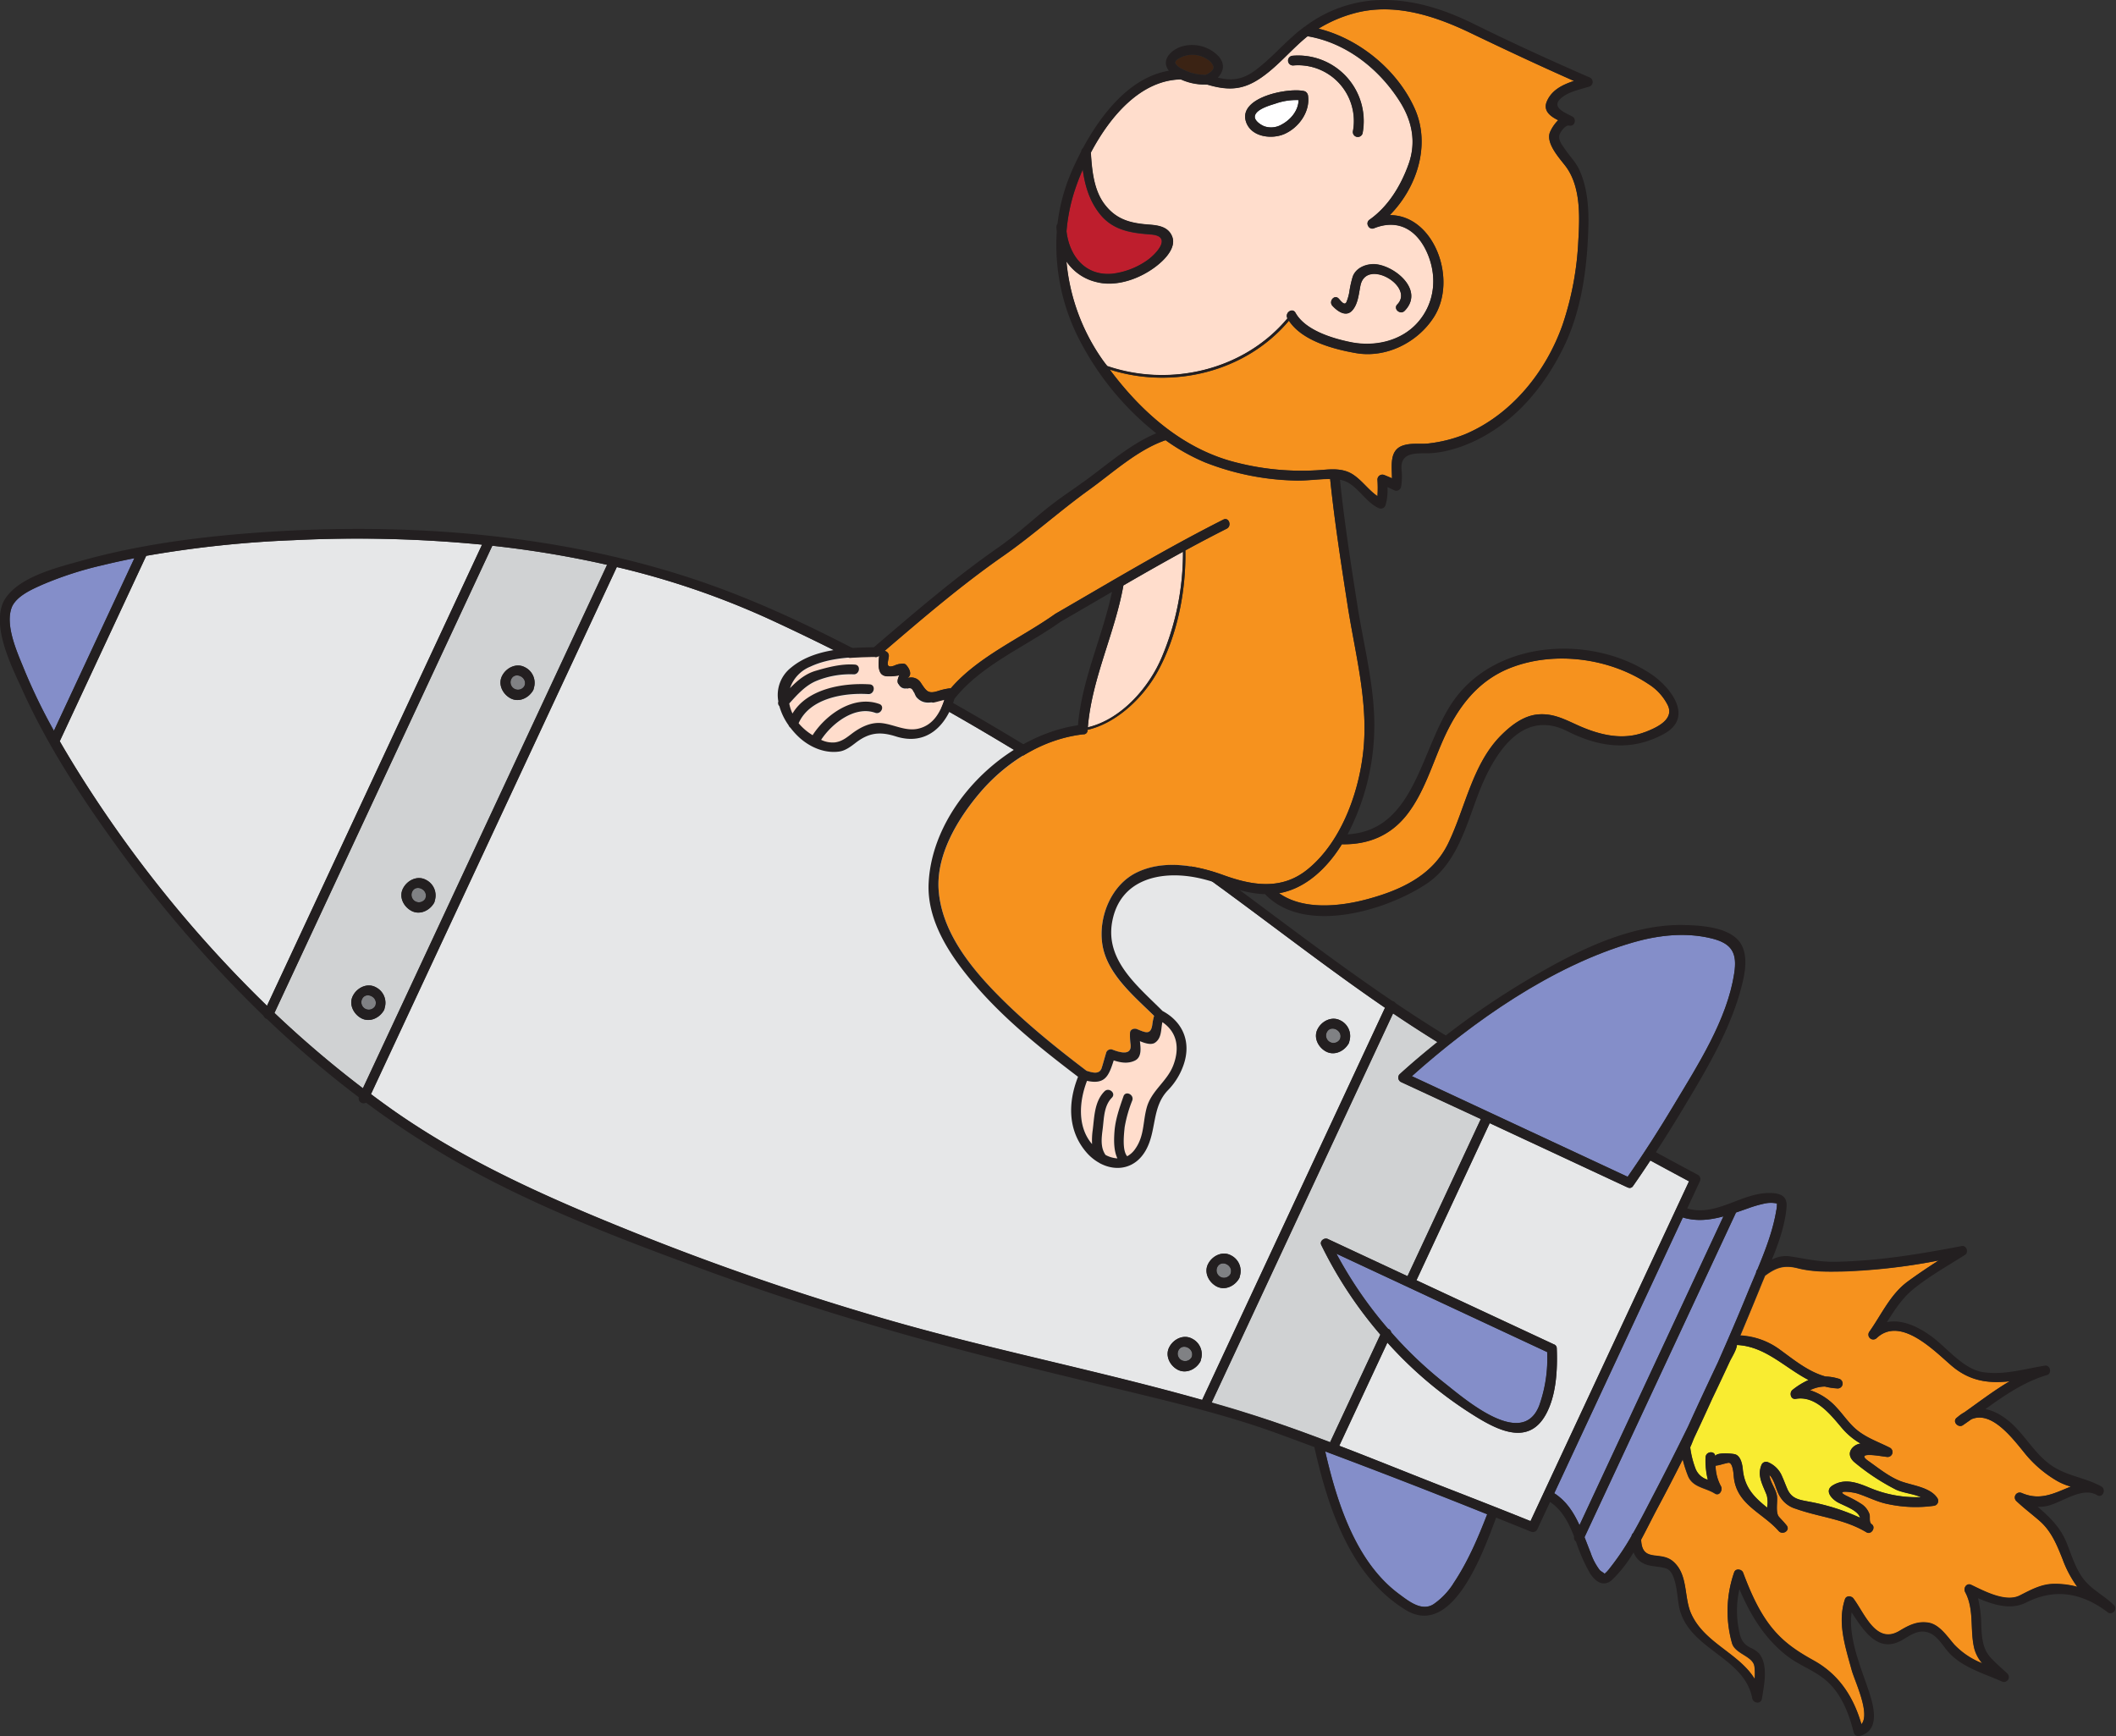<svg xmlns="http://www.w3.org/2000/svg" viewBox="0 0 653.03 535.84"><rect x="0" y="0" width="653.03" height="535.84" fill="#333333" stroke="none"/><defs><style>.cls-1{fill:#808184;}.cls-2{fill:#848ec9;}.cls-3{fill:#d0d2d3;}.cls-4{fill:#e6e7e8;}.cls-5{fill:#f9ec31;}.cls-6{fill:#ffebd4;}.cls-7{fill:#f6921e;}.cls-8{fill:#231f20;}.cls-9{fill:#be1e2d;}.cls-10{fill:#fff;}.cls-11{fill:#fdc;}.cls-12{fill:#3b2314;}</style></defs><title>monkey_rocket</title><g id="Layer_2" data-name="Layer 2"><g id="rocket"><path class="cls-1" d="M127.12,275.35a2.29,2.29,0,0,0,4.14,1.93C132.36,274.56,128.22,272.61,127.12,275.35Z"/><path class="cls-1" d="M157.71,209.75a2.29,2.29,0,0,0,4.14,1.93C162.95,209,158.81,207,157.71,209.75Z"/><path class="cls-2" d="M41.48,172.25c-3.24.65-6.48,1.34-9.69,2.13A109.2,109.2,0,0,0,13,180.46c-3.17,1.43-7.57,3.32-9.23,6.64-2.44,5.62,1.59,14.29,3.67,19.41a174.89,174.89,0,0,0,9.21,19Z"/><path class="cls-3" d="M151.93,168.42l-5.1,10.93L84.7,312.6A329.21,329.21,0,0,0,112,335.85l12.9-27.66,62.43-133.88A315.25,315.25,0,0,0,151.93,168.42ZM111.51,314.24c-2.43-1.29-4-4.39-2.56-7,1.29-2.43,4.39-4,7-2.56a5.37,5.37,0,0,1,2.73,6.46,1.49,1.49,0,0,1-.17.57,1.53,1.53,0,0,1-.23.39C116.9,314.27,114,315.57,111.51,314.24Zm22.25-35.31c-1.4,2.2-4.3,3.5-6.79,2.17s-4-4.39-2.56-7c1.29-2.43,4.39-4,7-2.56a5.37,5.37,0,0,1,2.73,6.46,1.49,1.49,0,0,1-.17.57A1.52,1.52,0,0,1,133.75,278.93Zm30.59-65.6c-1.4,2.2-4.3,3.5-6.79,2.17s-4-4.39-2.56-7c1.29-2.43,4.39-4,7-2.56a5.37,5.37,0,0,1,2.73,6.46,1.5,1.5,0,0,1-.17.57A1.55,1.55,0,0,1,164.34,213.34Z"/><path class="cls-1" d="M111.67,308.49a2.29,2.29,0,0,0,4.14,1.93C116.91,307.69,112.77,305.75,111.67,308.49Z"/><path class="cls-4" d="M502.39,366.48l-.2-.07-42.45-19.79L437.14,395.1l42.43,19.79a1.27,1.27,0,0,1,.87,1.23c.26,6.57-.13,14.47-3.34,20.34-5.84,10.7-16.62,4-24.35-1a124.16,124.16,0,0,1-24.58-21.12l-14.85,31.84c11,4.21,21.87,8.65,32.78,12.9,8.76,3.41,17.52,6.83,26.24,10.35L496.79,417l24.45-52.42q-6-3.19-11.93-6.43c-1.75,2.65-3.52,5.28-5.34,7.87A1.21,1.21,0,0,1,502.39,366.48Z"/><path class="cls-5" d="M536.08,415.08c-.2,1.72-1.61,3.76-2.31,5.28q-2.62,5.68-5.33,11.31c-1.8,4-3.62,7.93-5.48,11.87-.41.88-.8,2.06-1.31,3.11a28.06,28.06,0,0,0,1.7,6.75,5.77,5.77,0,0,0,3.75,3.27,24.11,24.11,0,0,1-.69-6.87c0-1.89,2.91-2.24,3-.28-.06-1.42,5.33-.94,6.12-.7,1.75.55,2.22,3.15,2.36,4.66.56,5.86,3.82,8.8,7.5,11.79a8.52,8.52,0,0,0-.12-3.85c-1.24-3.2-3.05-6-1.57-9.42a1.52,1.52,0,0,1,2-.73,7.93,7.93,0,0,1,4.28,4.29c.57,1.24,1,2.49,1.56,3.75,1.34,3.27,3.73,3.52,6.6,4.09a65.61,65.61,0,0,1,15.94,5c-.63-2.42-5.26-3.77-7.14-4.91-1.65-1-3.93-3.45-1.33-5.06,3.71-2.29,7.59-.89,11.35.69A37.12,37.12,0,0,0,592.87,462c-2.56-1.09-6-1.38-8.06-2.49a68.77,68.77,0,0,1-12.57-8.36c-1.76-1.56-1.82-3.44,0-4.86a4.23,4.23,0,0,1,2-.82,21.64,21.64,0,0,1-5.64-4.65c-3.54-4.16-8.13-10.22-14.36-9.15-1.59.27-2.08-1.87-1-2.73a22.57,22.57,0,0,1,5-3.09C550.82,422.12,544.85,415.48,536.08,415.08Z"/><path class="cls-2" d="M502.32,363.16c5-7.21,9.76-14.63,14.27-22.16,7.32-12.23,16.38-26.22,18.63-40.56,1-6.23-.62-9.25-6.91-10.81-8-2-16.41-1.06-24.27,1.21-25,7.2-49.57,24.52-68.31,41.28Z"/><path class="cls-6" d="M548.46,371.44c.26.26.53.15,0,0Z"/><path class="cls-2" d="M428.38,410.06a1.52,1.52,0,0,1,1,1.11,125.31,125.31,0,0,0,16.41,15.62c6.44,5.07,24,20.41,29.26,7a43.07,43.07,0,0,0,2.44-16.55l-65-30.31A127.42,127.42,0,0,0,428.38,410.06Z"/><path class="cls-4" d="M86.88,300.81l61.89-132.72a398.46,398.46,0,0,0-58.18-1.38,340.15,340.15,0,0,0-45.47,4.83L18.44,228.75q2.86,5,5.9,9.8a384.64,384.64,0,0,0,58.06,71.85Z"/><path class="cls-3" d="M426,411.88a129.6,129.6,0,0,1-18.25-27.65c-.59-1.22.95-2.38,2-1.87l24.62,11.48L457,345.35l-24.62-11.48a1.51,1.51,0,0,1-.51-2.33c3.78-3.43,7.71-6.74,11.74-10q-6.94-4.28-13.7-8.86l-56,120.12c3.48,1,7,2,10.41,3.1,8.81,2.74,17.52,5.87,26.17,9.15Z"/><path class="cls-2" d="M531.89,375.39c-4.14,1.12-8.34,1.63-12.53.33l-19.84,42.56-19.84,42.55c3.74,2.4,6,6,7.79,9.85Z"/><path class="cls-2" d="M431.75,491.89c2.9,2.15,7,5.57,10.74,3.11a22.29,22.29,0,0,0,6-6.25c4.46-6.63,7.62-14,10.5-21.48q-24.89-10-50-19.4C412.6,463.61,418.4,482,431.75,491.89Z"/><path class="cls-7" d="M636.56,481.18c-1.75-4.4-3.47-8.69-7.14-11.87-2.37-2.05-4.85-3.93-7.13-6.09a1.51,1.51,0,0,1,1.61-2.5c5.55,2.4,9.58.35,14.75-1.79l.44-.18a18.22,18.22,0,0,1-4.37-1.82,36.56,36.56,0,0,1-9.21-7.7c-3.75-4.47-10.52-14.14-17.13-11.24-.87.62-1.74,1.23-2.61,1.83-1.36.93-3.27-1-2-2.21.1-.09.2-.16.3-.25h0l.13-.09a11.57,11.57,0,0,1,2.09-1.46c4.57-3.24,9.09-6.7,13.92-9.55-6.29.68-12.19.1-17.94-4.83-5.41-4.65-15.73-15.39-23.08-8.52A1.5,1.5,0,0,1,576.9,411c3.74-5.28,6.48-11.55,11.83-15.49,3.11-2.29,6.32-4.42,9.55-6.51a184.91,184.91,0,0,1-29.87,3.44c-4.53.08-9.12.13-13.54-1-4.22-1.08-6.7-.23-10.1,2.29-.57,1.35-1.13,2.67-1.65,4-2,4.85-4,9.67-6,14.48A22.49,22.49,0,0,1,549,416.3c4.63,3.34,9,7,14.41,8.53a15,15,0,0,1,4,.66,1.5,1.5,0,0,1-.5,3,19,19,0,0,1-3.67-.57,10.24,10.24,0,0,0-4.62,1.14,18.64,18.64,0,0,1,8.15,5.29c2.1,2.21,3.85,4.92,6.2,6.87,3.07,2.55,6.78,3.79,10.29,5.58a1.51,1.51,0,0,1-.88,2.84c-1.71-.17-10.13-1.83-5.76,1.25,3.14,2.21,6.45,4.92,10.07,6.28,3.46,1.3,9.1,1.82,11.24,5.2a1.52,1.52,0,0,1-1.09,2.35,40.64,40.64,0,0,1-14.1-.51c-3.36-.63-6.24-2.21-9.46-3.26-1.41-.46-7.34-1.25-3.39.71a37.74,37.74,0,0,1,4.39,2.37,6.22,6.22,0,0,1,2.68,3.25c.31.91-.24,2.48.7,3.13,1.39,1-.16,3.37-1.61,2.5-6.92-4.17-14.46-4.63-21.83-7.27a8.36,8.36,0,0,1-4.91-3.84c-1.3-2.12-1.5-4.84-3.21-6.59.19,2.27,2.11,4.45,2.34,6.65.19,1.8-.53,5,.63,6.3.84.94,1.56,1.66,2.33,2.62,1.23,1.52-1.22,3.13-2.47,1.71-4.88-5.57-12.76-8-13.79-16.35-.11-.89-.24-5-1.79-4.68q-1.17.25-2.31.58a16.48,16.48,0,0,1-1.61.35,13.85,13.85,0,0,0,1.67,6.37c.63,1.13-.46,3.1-1.87,2.21-2.95-1.86-6.89-1.86-8.33-5.52a39.71,39.71,0,0,1-1.6-5q-3.86,7.68-7.9,15.25c-1.59,3-3.19,6.26-4.94,9.51.26,7.3,5.92,3.3,9.9,6.77,4.69,4.08,3.23,10.94,5.54,16.09,4.06,9.07,14.66,12.13,19.6,20.13a19.12,19.12,0,0,0-.07-3.86c-.44-3.26-6-3.84-6.93-7.23a36.3,36.3,0,0,1,.67-21.81c.44-1.3,2.35-1,2.77.12,2.18,5.82,4.7,11.71,8.58,16.63s8,7.57,13.22,10.48c7.85,4.36,12.28,11.28,14.7,19.65,2.87-3.26-2.07-13.36-3-16.74-1.92-7.06-4.5-14.63-2.07-21.86.38-1.15,2-1,2.59-.22,3.45,4.56,7,14.4,14.24,10,2.85-1.72,5.54-3.07,8.94-2.51s5.9,4.41,8,6.8a23.85,23.85,0,0,0,8.61,5.74,11.49,11.49,0,0,1-2.47-4.6c-1.4-5.76.07-12-2.81-17.4-.66-1.23.41-2.91,1.87-2.21,3.93,1.88,10.6,5.47,14.95,3.28,3.29-1.66,6.48-3.47,10.28-3.58a26,26,0,0,1,7.53.89A34.45,34.45,0,0,1,636.56,481.18Z"/><path class="cls-1" d="M413.53,320.69c1.1-2.73-3-4.67-4.14-1.93A2.29,2.29,0,0,0,413.53,320.69Z"/><path class="cls-4" d="M427.43,311c-21.11-14.45-41.19-30.53-62.08-45.22-40.43-28.44-83-54-127.89-74.69A251.08,251.08,0,0,0,190.36,175L176.7,204.3,114.49,337.7q3.4,2.53,6.86,5c23.09,16.19,48.81,27.46,74.9,37.92q37.85,15.18,77.08,26.53c32.26,9.34,65.37,15.8,97.68,24.92Zm-13.74,3.92a5.37,5.37,0,0,1,2.73,6.46,1.48,1.48,0,0,1-.17.57,1.54,1.54,0,0,1-.23.39c-1.4,2.2-4.3,3.5-6.79,2.17s-4-4.39-2.56-7C408,315.06,411.06,313.53,413.69,314.93ZM363.44,422.7c-2.43-1.29-4-4.39-2.56-7,1.29-2.42,4.39-4,7-2.56a5.37,5.37,0,0,1,2.73,6.46,1.47,1.47,0,0,1-.17.57,1.55,1.55,0,0,1-.23.39C368.83,422.72,365.93,424,363.44,422.7Zm18.79-27.89c-1.4,2.2-4.3,3.5-6.79,2.17s-4-4.39-2.56-7c1.29-2.42,4.39-4,7-2.56a5.37,5.37,0,0,1,2.73,6.46,1.48,1.48,0,0,1-.17.57A1.55,1.55,0,0,1,382.23,394.8Z"/><path class="cls-2" d="M504,473.11c2.41-4.24,4.61-8.62,6.82-12.85q5.22-10,10.14-20.06,2.25-4.91,4.54-9.81t4.63-9.85c3.13-7.07,6.2-14.16,9.12-21.32.88-2.15,1.81-4.33,2.73-6.53a1.4,1.4,0,0,1,.38-.91c2.46-5.94,4.81-12.06,5.84-18.25a6.8,6.8,0,0,0,.18-2.13,5.58,5.58,0,0,0-.66-.12,9.05,9.05,0,0,0-2.8.07,36.55,36.55,0,0,0-5.3,1.5c-1.27.44-2.56.9-3.85,1.34L489,474.41c.62,1.59,1.22,3.18,1.86,4.75a18.74,18.74,0,0,0,2.83,5.41c.39.44,1.44.92,1.46,1.16a9.15,9.15,0,0,0,1.59-1.69A79.51,79.51,0,0,0,503.5,474,1.53,1.53,0,0,1,504,473.11Z"/><path class="cls-1" d="M375.6,391.22a2.29,2.29,0,0,0,4.14,1.93C380.84,390.42,376.7,388.48,375.6,391.22Z"/><path class="cls-1" d="M363.61,416.94a2.29,2.29,0,0,0,4.14,1.93C368.84,416.15,364.71,414.2,363.61,416.94Z"/><path class="cls-8" d="M409.23,324.51c2.49,1.33,5.39,0,6.79-2.17a1.54,1.54,0,0,0,.23-.39,1.48,1.48,0,0,0,.17-.57,5.37,5.37,0,0,0-2.73-6.46c-2.63-1.4-5.73.13-7,2.56C405.27,320.12,406.8,323.22,409.23,324.51Zm4.3-3.82a2.29,2.29,0,0,1-4.14-1.93C410.49,316,414.63,318,413.53,320.69Z"/><path class="cls-8" d="M375.44,397c2.49,1.33,5.39,0,6.79-2.17a1.55,1.55,0,0,0,.23-.39,1.48,1.48,0,0,0,.17-.57,5.37,5.37,0,0,0-2.73-6.46c-2.63-1.41-5.73.13-7,2.56C371.48,392.58,373,395.68,375.44,397Zm4.3-3.82a2.29,2.29,0,0,1-4.14-1.93C376.7,388.48,380.84,390.42,379.74,393.15Z"/><path class="cls-8" d="M127,281.1c2.49,1.33,5.39,0,6.79-2.17a1.52,1.52,0,0,0,.23-.39,1.49,1.49,0,0,0,.17-.57,5.37,5.37,0,0,0-2.73-6.46c-2.63-1.41-5.73.13-7,2.56C123,276.71,124.53,279.81,127,281.1Zm4.3-3.82a2.29,2.29,0,0,1-4.14-1.93C128.22,272.61,132.36,274.56,131.26,277.28Z"/><path class="cls-8" d="M111.51,314.24c2.49,1.33,5.39,0,6.79-2.17a1.53,1.53,0,0,0,.23-.39,1.49,1.49,0,0,0,.17-.57,5.37,5.37,0,0,0-2.73-6.46c-2.63-1.4-5.73.13-7,2.56C107.54,309.85,109.08,312.95,111.51,314.24Zm4.3-3.82a2.29,2.29,0,0,1-4.14-1.93C112.77,305.75,116.91,307.69,115.81,310.42Z"/><path class="cls-8" d="M157.55,215.5c2.49,1.33,5.39,0,6.79-2.17a1.55,1.55,0,0,0,.23-.39,1.5,1.5,0,0,0,.17-.57,5.37,5.37,0,0,0-2.73-6.46c-2.63-1.4-5.73.13-7,2.56C153.59,211.12,155.12,214.21,157.55,215.5Zm4.3-3.82a2.29,2.29,0,0,1-4.14-1.93C158.81,207,162.95,209,161.85,211.68Z"/><path class="cls-8" d="M363.44,422.7c2.49,1.33,5.39,0,6.79-2.17a1.55,1.55,0,0,0,.23-.39,1.47,1.47,0,0,0,.17-.57,5.37,5.37,0,0,0-2.73-6.46c-2.63-1.41-5.73.13-7,2.56C359.48,418.31,361,421.4,363.44,422.7Zm4.3-3.82a2.29,2.29,0,0,1-4.14-1.93C364.71,414.2,368.84,416.15,367.75,418.87Z"/><path class="cls-8" d="M652.56,495.53c-2.76-2.85-6.41-4.56-9-7.56-2.94-3.34-4.22-8.14-5.91-12.18-1.94-4.65-5.25-7.73-8.78-10.78a11.3,11.3,0,0,0,3.18-.32c4.52-1.13,10.66-6,15.18-3.24,1.71.95,2.89-1.74,1.27-2.72a9,9,0,0,0-1-.51c-5-2.47-10.36-2.88-15.13-6.5-4.11-3.12-6.81-7.61-10.37-11.28-2.68-2.76-5.92-4.94-9.26-5.58,5.94-4.28,12-8.45,19-10.51,1.63-.48,1-3.18-.65-2.9-6.33,1-12.68,3-19.14,2-6-.93-11-7.41-15.69-10.9-4.24-3.12-9.22-5.48-13.92-4.53,2.32-3.67,4.64-7.3,8.08-10.13,4.9-4,10.63-7.2,16-10.62,1.22-.78.51-3-1-2.73-13.07,2.51-25.74,4.61-39.08,4.86-5,.09-9.27-1-14.11-1.7a8.92,8.92,0,0,0-5.4,1.05c2.16-5.31,4.09-10.85,4.53-16.25.27-3.38-1.84-4.26-5-4.33-8.94-.19-16.59,7.45-25.66,4.76l3.93-8.42a1.52,1.52,0,0,0-.73-2c-4.31-2.28-8.59-4.61-12.87-6.93q4.29-6.62,8.35-13.38c7.44-12.37,15.51-25.77,18.63-40,.84-3.84,1.28-8.81-1.53-12-3.67-4.14-11.7-4.62-16.79-4.73-16.7-.35-33.26,8.11-47.28,16.33a245.57,245.57,0,0,0-26.23,17.77l-.11-.09c-5.18-3.17-10.28-6.48-15.32-9.87a1.67,1.67,0,0,0-1.06-.71c-25.44-17.21-49.43-36.76-74.75-54.08Q323,233.11,289.38,214.25c-24.63-13.76-50.05-27.39-77-36.1C168.76,164,121.29,161,75.75,164.65c-17.18,1.39-34.46,3.83-51.07,8.52C17.38,175.23,4.84,178.23,1,185.83c-3.49,8,2.65,19.93,5.85,27,7.5,16.65,17.56,32.2,28.22,47a394.35,394.35,0,0,0,46.24,53.64,1.57,1.57,0,0,0,1.05,1,324.56,324.56,0,0,0,28.36,24.15,1.53,1.53,0,0,0,2.24,1.68,280.81,280.81,0,0,0,27,17.74c24.79,14.27,52.33,24.66,79.14,34.46,23.4,8.56,47.22,15.91,71.26,22.43,19.56,5.31,39.29,10,59,14.75,15.13,3.69,30.35,7.38,45,12.74q5.64,2.06,11.27,4.16c4.17,18.61,11,39.68,28.11,50.22,14.55,9,24-17.84,28-28.45l10.71,4.32a1.52,1.52,0,0,0,2-.73l3.92-8.41c3.79,2.52,5.78,6.48,7.43,10.69a1.38,1.38,0,0,0,.58,1.51,52.38,52.38,0,0,0,4.35,9.85c1.75,2.73,4.33,4.27,6.86,1.91a39.45,39.45,0,0,0,6.55-8.42,6.31,6.31,0,0,0,4.42,3.93c1.85.51,3.84.45,5.65,1.05,3.28,1.08,3.37,9.14,4,11.92,2.79,13.15,20.09,15.22,22.56,28.14.3,1.59,2.7,1.89,3,.11.63-4.19,2.07-10.43-.94-14a8.38,8.38,0,0,0-2.64-1.73c-2.93-1.5-3.23-3.64-3.76-6.72a29.91,29.91,0,0,1,.38-11.34c3.39,8,7.87,15.4,14.91,20.76,3.76,2.86,8.25,4.32,11.86,7.44,4.75,4.1,7.06,10.26,8.54,16.17a1.51,1.51,0,0,0,1.92.9c6.38-1.74,4.17-9.4,2.64-14-2.39-7.16-6.33-16.25-5.24-24.09,3.71,5.62,8.15,12.8,15.59,8.53,2.62-1.5,5.1-3.52,8.42-2.2,2.72,1.08,4.42,4.5,6.42,6.51,4.32,4.35,10.56,6.06,16,8.5a1.51,1.51,0,0,0,1.61-2.5c-1.73-1.64-3.58-3.17-5.18-4.95-2.49-2.76-2.68-6.29-2.85-9.82a38.66,38.66,0,0,0-1-8.46c4.74,2.07,10.14,3.72,14.81,1.36,9-4.57,17.44-3,25.38,3.12A1.5,1.5,0,0,0,652.56,495.53Zm-635.93-270a174.89,174.89,0,0,1-9.21-19c-2.07-5.12-6.1-13.79-3.67-19.41,1.66-3.32,6.06-5.21,9.23-6.64a109.2,109.2,0,0,1,18.81-6.08c3.21-.79,6.44-1.48,9.69-2.13Zm70.25,75.27-4.48,9.6a384.64,384.64,0,0,1-58.06-71.85q-3-4.83-5.9-9.8l26.68-57.22a340.15,340.15,0,0,1,45.47-4.83,398.46,398.46,0,0,1,58.18,1.38Zm38.06,7.38L112,335.85A329.21,329.21,0,0,1,84.7,312.6l62.14-133.25,5.1-10.93a315.25,315.25,0,0,1,35.44,5.89ZM371,432c-32.31-9.12-65.42-15.57-97.68-24.92q-39.17-11.35-77.08-26.53c-26.09-10.46-51.81-21.73-74.9-37.92q-3.46-2.43-6.86-5L176.7,204.3,190.36,175a251.08,251.08,0,0,1,47.11,16.1c44.92,20.74,87.45,46.25,127.89,74.69,20.89,14.69,41,30.78,62.08,45.22ZM504,290.83c7.86-2.26,16.26-3.19,24.27-1.21,6.29,1.56,7.88,4.59,6.91,10.81C533,314.77,523.91,328.77,516.59,341c-4.51,7.53-9.25,15-14.27,22.16l-66.59-31.05C454.48,315.34,479,298,504,290.83ZM384.34,436c-3.46-1.08-6.93-2.1-10.41-3.1l56-120.12q6.76,4.56,13.7,8.86c-4,3.21-8,6.52-11.74,10a1.51,1.51,0,0,0,.51,2.33L457,345.35l-22.61,48.49L409.8,382.36c-1.1-.51-2.64.65-2,1.87A129.6,129.6,0,0,0,426,411.88l-15.5,33.23C401.86,441.82,393.15,438.69,384.34,436Zm93.13-18.73A43.07,43.07,0,0,1,475,433.78c-5.24,13.43-22.82-1.91-29.26-7a125.31,125.31,0,0,1-16.41-15.62,1.52,1.52,0,0,0-1-1.11,127.42,127.42,0,0,1-15.91-23.15Zm-29,71.53a22.29,22.29,0,0,1-6,6.25c-3.69,2.46-7.84-1-10.74-3.11-13.35-9.89-19.15-28.29-22.77-44q25.1,9.4,50,19.4C456.1,474.7,452.93,482.12,448.47,488.75ZM496.79,417l-24.45,52.42c-8.72-3.52-17.48-6.94-26.24-10.35-10.91-4.25-21.8-8.69-32.78-12.9l14.85-31.84a124.16,124.16,0,0,0,24.58,21.12c7.74,5,18.51,11.71,24.35,1,3.21-5.87,3.6-13.77,3.34-20.34a1.27,1.27,0,0,0-.87-1.23L437.14,395.1l22.61-48.49,42.45,19.79.2.07A1.21,1.21,0,0,0,504,366c1.82-2.59,3.59-5.23,5.34-7.87q6,3.23,11.93,6.43Zm-9.34,53.68c-1.79-3.9-4-7.46-7.79-9.85l19.84-42.55,19.84-42.56c4.19,1.31,8.4.79,12.53-.33Zm61-99.24c.53.15.26.26,0,0ZM521,440.2q-4.95,10.09-10.14,20.06c-2.21,4.23-4.41,8.61-6.82,12.85a1.53,1.53,0,0,0-.5.87A79.51,79.51,0,0,1,496.76,484a9.15,9.15,0,0,1-1.59,1.69c0-.24-1.07-.72-1.46-1.16a18.74,18.74,0,0,1-2.83-5.41c-.63-1.56-1.23-3.16-1.86-4.75L535.75,374.2c1.29-.44,2.58-.89,3.85-1.34a36.55,36.55,0,0,1,5.3-1.5,9.05,9.05,0,0,1,2.8-.07,5.58,5.58,0,0,1,.66.12,6.8,6.8,0,0,1-.18,2.13c-1,6.18-3.37,12.31-5.84,18.25a1.4,1.4,0,0,0-.38.91c-.92,2.21-1.85,4.39-2.73,6.53-2.92,7.16-6,14.25-9.12,21.32q-2.33,4.91-4.63,9.85T521,440.2Zm112.6,48.57c-3.79.11-7,1.92-10.28,3.58-4.35,2.2-11-1.39-14.95-3.28-1.46-.7-2.53,1-1.87,2.21,2.88,5.37,1.41,11.65,2.81,17.4a11.49,11.49,0,0,0,2.47,4.6,23.85,23.85,0,0,1-8.61-5.74c-2.11-2.39-4.55-6.24-8-6.8s-6.09.79-8.94,2.51c-7.28,4.39-10.79-5.45-14.24-10-.62-.82-2.21-.93-2.59.22-2.43,7.24.15,14.8,2.07,21.86.92,3.38,5.86,13.48,3,16.74-2.42-8.36-6.85-15.29-14.7-19.65-5.25-2.91-9.45-5.7-13.22-10.48s-6.4-10.81-8.58-16.63c-.42-1.12-2.33-1.42-2.77-.12a36.3,36.3,0,0,0-.67,21.81c.95,3.39,6.49,4,6.93,7.23a19.12,19.12,0,0,1,.07,3.86c-4.93-8-15.54-11.06-19.6-20.13-2.31-5.16-.85-12-5.54-16.09-4-3.47-9.64.53-9.9-6.77,1.75-3.25,3.35-6.54,4.94-9.51q4.06-7.57,7.9-15.25a39.71,39.71,0,0,0,1.6,5c1.44,3.66,5.38,3.66,8.33,5.52,1.4.88,2.5-1.08,1.87-2.21a13.85,13.85,0,0,1-1.67-6.37A16.48,16.48,0,0,0,531,452q1.15-.33,2.31-.58c1.55-.31,1.69,3.79,1.79,4.68,1,8.32,8.91,10.77,13.79,16.35,1.25,1.43,3.7-.18,2.47-1.71-.77-1-1.49-1.68-2.33-2.62-1.16-1.3-.44-4.5-.63-6.3-.23-2.2-2.15-4.37-2.34-6.65,1.71,1.75,1.91,4.48,3.21,6.59a8.36,8.36,0,0,0,4.91,3.84c7.37,2.64,14.92,3.1,21.83,7.27,1.45.87,3-1.54,1.61-2.5-.94-.65-.39-2.22-.7-3.13a6.22,6.22,0,0,0-2.68-3.25,37.74,37.74,0,0,0-4.39-2.37c-3.94-2,2-1.17,3.39-.71,3.22,1,6.11,2.63,9.46,3.26a40.64,40.64,0,0,0,14.1.51,1.52,1.52,0,0,0,1.09-2.35c-2.15-3.38-7.78-3.91-11.24-5.2-3.62-1.35-6.93-4.07-10.07-6.28-4.37-3.08,4-1.41,5.76-1.25a1.51,1.51,0,0,0,.88-2.84c-3.51-1.79-7.22-3-10.29-5.58-2.35-1.95-4.1-4.65-6.2-6.87a18.64,18.64,0,0,0-8.15-5.29,10.24,10.24,0,0,1,4.62-1.14,19,19,0,0,0,3.67.57,1.5,1.5,0,0,0,.5-3,15,15,0,0,0-4-.66c-5.42-1.49-9.78-5.18-14.41-8.53a22.49,22.49,0,0,0-11.95-4.16c2.06-4.81,4.09-9.63,6-14.48.52-1.3,1.08-2.62,1.65-4,3.41-2.51,5.88-3.37,10.1-2.29,4.42,1.13,9,1.09,13.54,1A184.91,184.91,0,0,0,598.28,389c-3.24,2.09-6.44,4.22-9.55,6.51-5.35,3.94-8.08,10.21-11.83,15.49a1.5,1.5,0,0,0,2.28,1.94c7.35-6.87,17.66,3.88,23.08,8.52,5.75,4.93,11.65,5.51,17.94,4.83-4.83,2.85-9.35,6.31-13.92,9.55a11.57,11.57,0,0,0-2.09,1.46l-.13.09h0c-.1.09-.2.16-.3.25-1.27,1.19.63,3.13,2,2.21.87-.6,1.74-1.21,2.61-1.83,6.61-2.9,13.38,6.77,17.13,11.24a36.56,36.56,0,0,0,9.21,7.7,18.22,18.22,0,0,0,4.37,1.82l-.44.18c-5.17,2.13-9.2,4.19-14.75,1.79a1.51,1.51,0,0,0-1.61,2.5c2.27,2.16,4.76,4,7.13,6.09,3.67,3.18,5.39,7.47,7.14,11.87a34.45,34.45,0,0,0,4.54,8.47A26,26,0,0,0,633.57,488.77ZM554.2,431.72c6.23-1.07,10.83,5,14.36,9.15a21.64,21.64,0,0,0,5.64,4.65,4.23,4.23,0,0,0-2,.82c-1.78,1.42-1.73,3.3,0,4.86a68.77,68.77,0,0,0,12.57,8.36c2,1.11,5.5,1.4,8.06,2.49a37.12,37.12,0,0,1-15.93-2.94c-3.76-1.57-7.64-3-11.35-.69-2.6,1.61-.31,4.06,1.33,5.06,1.88,1.14,6.51,2.49,7.14,4.91a65.61,65.61,0,0,0-15.94-5c-2.87-.56-5.27-.82-6.6-4.09-.52-1.26-1-2.51-1.56-3.75a7.93,7.93,0,0,0-4.28-4.29,1.52,1.52,0,0,0-2,.73c-1.48,3.4.34,6.22,1.57,9.42a8.52,8.52,0,0,1,.12,3.85c-3.67-3-6.94-5.93-7.5-11.79-.14-1.51-.62-4.11-2.36-4.66-.79-.25-6.18-.73-6.12.7-.08-2-3-1.62-3,.28a24.11,24.11,0,0,0,.69,6.87,5.77,5.77,0,0,1-3.75-3.27,28.06,28.06,0,0,1-1.7-6.75c.5-1.05.89-2.23,1.31-3.11,1.86-3.94,3.68-7.9,5.48-11.87q2.7-5.64,5.33-11.31c.7-1.52,2.11-3.56,2.31-5.28,8.77.4,14.75,7,22.09,10.82a22.57,22.57,0,0,0-5,3.09C552.12,429.85,552.61,432,554.2,431.72Z"/></g><g id="character"><path class="cls-9" d="M343.21,84.53a23.59,23.59,0,0,0,10.62-4c2.72-1.81,8.3-7.62,1.34-8.13-6.12-.45-11.77-1.23-15.86-6.48-3.11-4-4.49-8.69-5.16-13.55-.91,2.09-1.7,4.13-2.34,6.05a54.82,54.82,0,0,0-2.67,13C330,78.85,334.78,85.18,343.21,84.53Z"/><path class="cls-10" d="M390.32,39a6.45,6.45,0,0,0,5-.46c2.92-1.47,5.39-4.35,5.46-7.67A19.28,19.28,0,0,0,393.59,32c-1.64.52-6.1,1.74-6.32,3.94C387.13,37.29,389.25,38.65,390.32,39Z"/><path class="cls-11" d="M341.71,113c19.48,6.63,42.26,1.26,55.6-14.73l0,0c-.93-1.67,1.52-3.4,2.47-1.71,3,5.4,11.37,7.9,17,9.06,7.38,1.51,15.54-.19,20.74-6.08s6.05-13.71,3.18-20.84c-3-7.36-8.81-11.34-16.62-8.25a1.41,1.41,0,0,1-1.89-.75,1.4,1.4,0,0,1,.45-1.87c5.78-4.06,9.65-10.42,12-17,2.51-6.88,1.16-13.51-2.74-19.62-6.38-10-16.51-18-28.36-20l-.24.18c-4.15,3.39-7.65,7.51-11.81,10.88-6.55,5.31-11.27,6.15-19,3.84a1.12,1.12,0,0,1-.46,0,17.57,17.57,0,0,1-7.61-1.58c-12.35.22-21.84,11.29-27.79,22.6.33,5.43.89,11.66,4.34,16.08,3.65,4.68,8,5.73,13.6,6.14,3,.22,6.06.69,7.2,3.81,1,2.77-1.27,5.68-3.1,7.43-5,4.77-13.43,8.3-20.34,6.47a15.42,15.42,0,0,1-9.23-6.37,62.41,62.41,0,0,0,11.36,30.67C340.89,111.9,341.31,112.46,341.71,113Zm71.45-20.87c.53.57,1.8,2.41,2.39,1a14.87,14.87,0,0,0,.86-3,31.19,31.19,0,0,1,1.08-4.86c1.09-2.93,4.71-4.15,7.6-3.7,6.11,1,14.33,8.23,8.41,14.29-1.34,1.38-3.64-.56-2.28-1.95,5.43-5.58-9.69-14.53-11.39-5.73-.48,2.5-.72,5.64-2.53,7.61-2,2.15-4.61.15-6.09-1.45C409.93,93,411.85,90.72,413.16,92.14ZM398.83,17.21A20.25,20.25,0,0,1,420.51,41a1.5,1.5,0,0,1-3-.5,17.21,17.21,0,0,0-18.45-20.3A1.5,1.5,0,0,1,398.83,17.21Zm3.59,10.89a1.46,1.46,0,0,1,.9.58,1.51,1.51,0,0,1,.34.77c.76,5-2.85,10-7.35,11.94-3.89,1.66-10.18.94-11.77-3.78C382,30,397.55,27,402.43,28.1Z"/><path class="cls-7" d="M436.59,33.51c5,11.15.76,24.36-7.69,32.91,13.68-.08,21.11,20,13.55,31.57-5.07,7.78-14.75,12.61-24,11-6.81-1.2-16.58-3.75-20.67-10-13.33,15.84-35.82,21.28-55.28,15.09,9.9,13.26,22.87,24.7,39.2,28.72A81.32,81.32,0,0,0,408.2,145c3.15-.27,6.53-.39,9.3,1.4s4.81,4.8,7.6,6.7a37,37,0,0,0,0-5,1.52,1.52,0,0,1,2.13-1.5c.8.32,1.58.66,2.35,1,0-3.8-.92-8.75,3.48-10.15,2.73-.87,5.32-.26,8.08-.64a43,43,0,0,0,11.1-2.85c14.28-6.07,24.9-19.3,30-33.78a94.56,94.56,0,0,0,4.84-25.7c.46-7.57.87-17-4-23.31-1.82-2.38-6.25-7.15-4.66-10.56a11.86,11.86,0,0,1,2.45-3.52c-2.44-1.22-4.74-2.93-3.48-5.84,1.53-3.52,4.87-5.13,8.36-6.28-10.81-4.78-21.45-9.78-32.12-14.9C442.49,4.77,429.88.68,417.51,4.23a41.58,41.58,0,0,0-10.59,4.63C419.57,12,431.29,21.7,436.59,33.51Z"/><path class="cls-12" d="M365,21.36a15,15,0,0,0,7.15,1.73c1-.47,2.56-1.35,2.32-2.6a3.93,3.93,0,0,0-1.88-2.17,8.19,8.19,0,0,0-7.91-.72c-.59.3-2.37,1.1-1.89,2A4.93,4.93,0,0,0,365,21.36Z"/><path class="cls-11" d="M356.56,321.76c-1.16.85-3.08.27-4.73-.43.27,2.28.61,5-1.55,6s-4.38.64-6.53-.06c-1.55,4.87-2.68,7.51-8.24,6.31-2.47,6.31-3,14.19,1.56,19.52a22.4,22.4,0,0,1,.19-4.28c.53-4.16.51-8.87,3.64-12,1.35-1.36,3.65.57,2.29,1.95-2.49,2.52-2.42,6.35-2.85,9.67-.35,2.75-.74,5.66.88,8a8.85,8.85,0,0,0,3.67,1.07c-1.17-2.45-1.1-5.65-.91-8.23.28-3.81,1.54-7.35,2.78-10.93.63-1.83,3.34-.54,2.72,1.27a40.61,40.61,0,0,0-2.36,8.31c-.25,2.14-.81,7.11.79,8.92a7.19,7.19,0,0,0,2.5-2.3c2.8-4,2.29-8.17,3.5-12.62,1.45-5.38,6.27-8.07,8.22-13.14,2-5.32,1.21-10.25-3.38-13.34C358.24,317.67,358.57,320.28,356.56,321.76Z"/><path class="cls-11" d="M335.71,224.45c10.39-2.45,19-12.4,22.9-21.81a82.66,82.66,0,0,0,6.47-32.37c-6.18,3.38-12.29,6.86-18.39,10.39C344.06,195.49,336.95,209.36,335.71,224.45Z"/><path class="cls-7" d="M508.72,211.07c-12-8-28.94-10.3-42.53-5-10.26,4-16.4,12.34-20.76,22.12-3.43,7.7-5.93,16.36-11.16,23.11-5.07,6.54-12,9.38-20.14,9.22-.78,1.24-1.59,2.44-2.46,3.59-4.18,5.51-9.84,10.24-16.83,11.5l-.12,0c7.46,5.32,18.79,4.13,27.12,1.9,10.28-2.75,20.22-7.23,25.09-17.24,5.31-10.91,7.46-24.42,16.28-33.31,3-3,6.76-6,11.18-6.45,5.1-.51,8.74,1.69,13.28,3.65,6.39,2.77,13.31,4.38,20.06,1.75,3.16-1.23,9.09-3.72,7-8.26A16.39,16.39,0,0,0,508.72,211.07Z"/><path class="cls-7" d="M403.42,268.41c11-8.82,16.66-25.56,17.54-39.3.91-14.22-2.92-28.41-5.09-42.37-2-12.93-4-25.88-5.37-38.9-3.65,0-7.38.61-11,.47a80.88,80.88,0,0,1-27.64-5.61,62.07,62.07,0,0,1-12.15-6.83c-8.6,2.92-16.35,10.08-23.58,15.29-9,6.46-17.17,13.89-26.21,20.22C296.83,180.47,285,190.6,273,200.9a1.53,1.53,0,0,1,1.3,1.68c-.17,1.67-1.2,3.89,1.68,2.86a6.83,6.83,0,0,1,1.56-.51c.61-.07,1.55-.3,2.07.25,1.3,1.38,2,3.52.07,4.26a3.5,3.5,0,0,1,4.49,1.27c1.74,2.62,2.23,3.53,5.34,2.55a19.62,19.62,0,0,1,3.39-.79,1.54,1.54,0,0,1,.5,0c8.52-9.94,21.79-15.56,32.26-23,17.18-9.93,34.16-20.16,51.89-29.1,1.73-.87,2.73,2,1,2.82q-6.43,3.24-12.73,6.69c.22,12.58-2.45,26.2-8.48,37.26-4.33,7.94-12.55,16-21.71,18.11,0,.06,0,.11,0,.17a1.2,1.2,0,0,1-1.17,1.21l-.17,0c-12.52,1.45-23.87,8.62-31.94,18.13-6.78,8-13.52,19.16-12.66,30.12,1,12.25,9.17,22.87,17.44,31.38,8.65,8.91,18.31,16.72,28.19,24.22,1.72.52,4,1.32,4.69-.91.5-1.61.92-3.24,1.43-4.84a1.51,1.51,0,0,1,2-.73c1.94.74,5.92,2,5.47-1.67a20.55,20.55,0,0,1-.17-3.61c.05-1,1.3-1.43,2.11-1.11,2.49,1,4.27,2,4.76-1.28a16.22,16.22,0,0,1,.56-2.79c-6.22-6.12-14.47-12.9-15.94-21.9-1.37-8.41,2.61-18.47,10.55-22.34,8.33-4.06,18.26-2.29,26.64.73C386.35,273.27,395.42,274.81,403.42,268.41Z"/><path class="cls-11" d="M283,215.52c-1-1.06-1-3.76-2.93-3a2.18,2.18,0,0,1-2.33-.59c-1.12-1.27-.78-2.18-.14-3.64-.21.48-3.6.48-4.23.41-2.76-.32-2.27-4.26-2.05-6.25a1.21,1.21,0,0,1-.42.22,1.14,1.14,0,0,1-1,.09c-6.56.1-13.81.31-19.82,3.12a11,11,0,0,0-6.29,6.65c2.26-2.33,4.75-4.42,7.9-5.35,3.9-1.15,8.06-2.23,12.16-1.92,1.93.15,1.41,3.1-.5,3a27.56,27.56,0,0,0-11.35,2c-3.49,1.37-6,4.24-8.44,7a12.07,12.07,0,0,0,1,3.1c4.55-7.7,15.67-9.56,23.86-9,1.93.13,1.41,3.08-.5,3-7.49-.49-18.06,1.23-21.47,9a17.05,17.05,0,0,0,3.5,3.16l.81.53c4.19-6.51,12.72-12.45,20.58-9.64,1.82.65.54,3.37-1.27,2.72-6.23-2.23-13.33,3.24-16.68,8.35a8.1,8.1,0,0,0,4.27.79c2.46-.33,4-1.82,5.88-3.19,2.5-1.8,5.47-3.13,8.65-2.75,3.69.44,7.3,2.56,11.1,1.72,4.6-1,6.86-4.91,8.18-9.06C288.5,216.64,285.49,218.12,283,215.52Z"/><path class="cls-8" d="M509.52,208c-17.89-11.92-46.24-10.67-59.95,6.91-11.16,14.31-12,41.34-33.67,42.57A72.88,72.88,0,0,0,424.1,226c.45-13.21-3.22-26.53-5.24-39.5-2-12.77-4-25.56-5.32-38.42h0c4.92.7,7.53,6.79,12,8.75a1.53,1.53,0,0,0,2.11-1.11,16.25,16.25,0,0,0,.54-5.4c.71.32,1.4.66,2.1,1a1.51,1.51,0,0,0,2.11-1.11,19.86,19.86,0,0,0,.13-5.4c-.46-5.78,5.48-4.76,8.9-4.95,5.61-.3,11.71-2.52,16.56-5.25,10.72-6,18.47-15.49,24-26.31,6.06-11.77,7.87-25.43,8.21-38.51.15-5.81-.35-12.1-2.82-17.43-1-2.2-2.87-4.1-4.23-6.1-.91-1.34-2.58-3.2-1.73-5,.39-.83,1.73-2.77,2.9-2.5,1.71.38,2.35-2.09.88-2.84-2.64-1.35-7.16-3.11-2.65-6.22,2.26-1.56,5.37-2.18,8-3a1.51,1.51,0,0,0,.12-2.77c-12.08-5.26-24-10.7-35.79-16.53C445,2.52,434.6-.72,423.48.14a40.71,40.71,0,0,0-20.84,8.11,1.36,1.36,0,0,0-.49.35q-1.38,1-2.7,2.19c-4.14,3.61-7.74,7.72-12.17,11-4,2.93-7.34,3.14-11.44,2.17,1.8-1.89,2.38-4.4,0-6.83a11.32,11.32,0,0,0-11.7-2.6c-3.33,1.34-5.74,4.36-3.4,7.29C348.81,23.84,340,35,334.19,45.73a1.38,1.38,0,0,0-.53,1c-1,2-1.95,3.9-2.76,5.76a57.93,57.93,0,0,0-4.54,16.56,1.46,1.46,0,0,0-.33,1c0,.49.06,1,.1,1.47a63.83,63.83,0,0,0,7.53,34.37,88.6,88.6,0,0,0,23.18,27.84c-7.83,3.2-14.95,9.52-21.59,14.35-4.34,3.15-8.83,6.06-13,9.49-4.67,3.87-9.11,7.85-14.09,11.33-13.63,9.49-25.87,20.1-38.48,30.85-8.56.13-18.67.57-25.53,6.27a10.73,10.73,0,0,0-3.94,10.46,1.34,1.34,0,0,0,.31,1.43,19.06,19.06,0,0,0,2.84,5.9,1.67,1.67,0,0,0,.58.78,22.69,22.69,0,0,0,3,3.25c3.27,2.86,7.65,4.69,12,4.1,2-.26,3.68-1.59,5.19-2.75,4.07-3.11,7.47-3.47,12.3-1.94,9.38,3,15.59-3.09,18.12-11.57,8.26-10.49,22.05-16.15,32.72-23.77,5.31-3.07,10.61-6.17,15.91-9.26-2.93,13.85-9.31,27-10.5,41.17-22.71,3.32-45,25.4-46.09,48.75-.57,11.95,7,22.9,14.43,31.52,9.23,10.73,20.45,19.68,31.68,28.22-3.14,7.89-3.23,16.63,2.62,23.36a14.59,14.59,0,0,0,4,3.24,1.5,1.5,0,0,0,.39.22c4.85,2.46,10.58,1.58,13.82-4,3.51-6.07,1.82-13.34,6.87-18.63a20.92,20.92,0,0,0,4.94-8.08c2.3-6.88-.28-13.06-6.56-16.42-7.51-7.55-17.65-15.49-15.57-27.38,2.29-13.11,14.59-16,25.88-13.82,7.45,1.45,13.92,5,21.32,5.14,12.16,12.74,37.55,5.08,50-3.3,9.13-6.16,12.11-17.87,15.82-27.6,4.42-11.57,13.08-26.63,27.44-19.4,9.87,5,19.7,6.31,29.71.93C523,221.45,515.58,212.06,509.52,208ZM364.68,17.6a8.19,8.19,0,0,1,7.91.72,3.93,3.93,0,0,1,1.88,2.17c.25,1.26-1.35,2.13-2.32,2.6A15,15,0,0,1,365,21.36a4.93,4.93,0,0,1-2.22-1.73C362.31,18.69,364.09,17.89,364.68,17.6ZM329.14,71.35a54.82,54.82,0,0,1,2.67-13c.65-1.92,1.43-4,2.34-6.05.67,4.87,2,9.56,5.16,13.55,4.09,5.25,9.74,6,15.86,6.48,7,.52,1.37,6.33-1.34,8.13a23.59,23.59,0,0,1-10.62,4C334.78,85.18,330,78.85,329.14,71.35Zm11.36,40a62.41,62.41,0,0,1-11.36-30.67A15.42,15.42,0,0,0,338.37,87c6.91,1.83,15.36-1.7,20.34-6.47,1.82-1.74,4.11-4.65,3.1-7.43-1.15-3.12-4.2-3.59-7.2-3.81-5.56-.41-10-1.46-13.6-6.14-3.45-4.43-4-10.66-4.34-16.08,6-11.3,15.45-22.38,27.79-22.6a17.57,17.57,0,0,0,7.61,1.58,1.12,1.12,0,0,0,.46,0c7.75,2.32,12.47,1.47,19-3.84,4.16-3.37,7.66-7.49,11.81-10.88l.24-.18c11.84,2,22,10,28.36,20,3.9,6.1,5.26,12.73,2.74,19.62-2.4,6.58-6.27,12.94-12,17a1.4,1.4,0,0,0-.45,1.87,1.41,1.41,0,0,0,1.89.75c7.81-3.09,13.66.89,16.62,8.25,2.87,7.14,1.92,15.07-3.18,20.84s-13.37,7.59-20.74,6.08c-5.65-1.15-14-3.66-17-9.06-.95-1.69-3.4,0-2.47,1.71l0,0c-13.34,16-36.12,21.37-55.6,14.73C341.31,112.46,340.89,111.9,340.5,111.34Zm2,2.69c19.47,6.19,42,.75,55.28-15.09,4.09,6.26,13.86,8.82,20.67,10,9.3,1.63,19-3.2,24-11,7.55-11.59.13-31.65-13.55-31.57,8.45-8.55,12.7-21.76,7.69-32.91-5.3-11.81-17-21.48-29.67-24.64a41.58,41.58,0,0,1,10.59-4.63c12.37-3.55,25,.55,36.13,5.89,10.67,5.12,21.31,10.12,32.12,14.9-3.49,1.15-6.84,2.75-8.36,6.28-1.26,2.91,1,4.62,3.48,5.84a11.86,11.86,0,0,0-2.45,3.52c-1.59,3.41,2.84,8.18,4.66,10.56,4.84,6.35,4.43,15.73,4,23.31a94.56,94.56,0,0,1-4.84,25.7c-5.07,14.48-15.68,27.71-30,33.78a43,43,0,0,1-11.1,2.85c-2.77.38-5.36-.23-8.08.64-4.41,1.4-3.49,6.35-3.48,10.15-.77-.35-1.55-.69-2.35-1a1.52,1.52,0,0,0-2.13,1.5,37,37,0,0,1,0,5c-2.79-1.9-4.7-4.83-7.6-6.7s-6.15-1.67-9.3-1.4a81.32,81.32,0,0,1-26.54-2.27C365.32,138.73,352.35,127.29,342.45,114ZM283.31,224.89c-3.8.84-7.41-1.28-11.1-1.72-3.18-.37-6.15,1-8.65,2.75-1.91,1.37-3.42,2.86-5.88,3.19a8.1,8.1,0,0,1-4.27-.79c3.35-5.11,10.45-10.58,16.68-8.35,1.81.65,3.09-2.07,1.27-2.72-7.86-2.81-16.39,3.13-20.58,9.64l-.81-.53a17.05,17.05,0,0,1-3.5-3.16c3.41-7.75,14-9.46,21.47-9,1.91.12,2.43-2.83.5-3-8.2-.53-19.31,1.32-23.86,9a12.07,12.07,0,0,1-1-3.1c2.47-2.73,5-5.6,8.44-7a27.56,27.56,0,0,1,11.35-2c1.91.15,2.43-2.81.5-3-4.1-.31-8.25.77-12.16,1.92-3.15.93-5.64,3-7.9,5.35a11,11,0,0,1,6.29-6.65c6-2.81,13.26-3,19.82-3.12a1.14,1.14,0,0,0,1-.09,1.21,1.21,0,0,0,.42-.22c-.22,2-.71,5.93,2.05,6.25.63.07,4,.07,4.23-.41-.63,1.47-1,2.37.14,3.64a2.18,2.18,0,0,0,2.33.59c1.94-.75,1.9,2,2.93,3,2.52,2.6,5.54,1.11,8.52.3C290.17,220,287.91,223.87,283.31,224.89Zm63.4-44.22c6.09-3.53,12.21-7,18.39-10.39a82.66,82.66,0,0,1-6.47,32.37c-3.89,9.41-12.52,19.36-22.9,21.81C336.95,209.36,344.06,195.49,346.71,180.66Zm12,134.76c4.59,3.09,5.42,8,3.38,13.34-1.95,5.07-6.77,7.76-8.22,13.14-1.2,4.45-.69,8.61-3.5,12.62a7.19,7.19,0,0,1-2.5,2.3c-1.6-1.81-1-6.79-.79-8.92a40.61,40.61,0,0,1,2.36-8.31c.63-1.81-2.09-3.1-2.72-1.27-1.24,3.59-2.5,7.12-2.78,10.93-.19,2.59-.25,5.78.91,8.23a8.85,8.85,0,0,1-3.67-1.07c-1.62-2.34-1.23-5.26-.88-8,.42-3.32.36-7.15,2.85-9.67,1.36-1.38-.93-3.31-2.29-1.95-3.13,3.16-3.11,7.87-3.64,12a22.4,22.4,0,0,0-.19,4.28c-4.6-5.33-4-13.22-1.56-19.52,5.57,1.2,6.69-1.44,8.24-6.31,2.16.71,4.39,1.09,6.53.06s1.82-3.74,1.55-6c1.65.69,3.57,1.28,4.73.43C358.57,320.28,358.24,317.67,358.74,315.42ZM377.42,270c-8.38-3-18.31-4.79-26.64-.73-7.94,3.87-11.92,13.92-10.55,22.34,1.47,9,9.72,15.78,15.94,21.9a16.22,16.22,0,0,0-.56,2.79c-.49,3.29-2.27,2.27-4.76,1.28-.81-.32-2.06.08-2.11,1.11a20.55,20.55,0,0,0,.17,3.61c.45,3.69-3.52,2.41-5.47,1.67a1.51,1.51,0,0,0-2,.73c-.51,1.61-.92,3.24-1.43,4.84-.7,2.23-3,1.43-4.69.91-9.87-7.5-19.54-15.31-28.19-24.22-8.27-8.52-16.48-19.13-17.44-31.38-.86-11,5.88-22.12,12.66-30.12,8.07-9.51,19.43-16.69,31.94-18.13l.17,0a1.2,1.2,0,0,0,1.17-1.21c0-.06,0-.11,0-.17,9.16-2.1,17.37-10.17,21.71-18.11,6-11.05,8.7-24.68,8.48-37.26q6.31-3.44,12.73-6.69c1.71-.86.7-3.69-1-2.82-17.73,8.94-34.72,19.17-51.89,29.1-10.48,7.48-23.74,13.1-32.26,23a1.54,1.54,0,0,0-.5,0,19.62,19.62,0,0,0-3.39.79c-3.11,1-3.6.07-5.34-2.55a3.5,3.5,0,0,0-4.49-1.27c2-.74,1.23-2.88-.07-4.26-.51-.55-1.45-.31-2.07-.25a6.83,6.83,0,0,0-1.56.51c-2.89,1-1.86-1.19-1.68-2.86a1.53,1.53,0,0,0-1.3-1.68c12.06-10.3,23.86-20.43,36.93-29.53,9-6.33,17.24-13.76,26.21-20.22,7.23-5.2,15-12.37,23.58-15.29a62.07,62.07,0,0,0,12.15,6.83,80.88,80.88,0,0,0,27.64,5.61c3.64.14,7.37-.49,11-.47,1.33,13,3.36,26,5.37,38.9,2.16,14,6,28.15,5.09,42.37-.88,13.74-6.52,30.48-17.54,39.3C395.42,274.81,386.35,273.27,377.42,270Zm130.3-44.11c-6.75,2.63-13.67,1-20.06-1.75-4.53-2-8.17-4.16-13.28-3.65C470,221,466.2,224,463.2,227c-8.82,8.89-11,22.39-16.28,33.31-4.87,10-14.81,14.48-25.09,17.24-8.32,2.23-19.66,3.42-27.12-1.9l.13,0c7-1.26,12.65-6,16.83-11.5.87-1.15,1.69-2.35,2.46-3.59,8.16.16,15.06-2.68,20.14-9.22,5.23-6.75,7.73-15.41,11.16-23.11,4.36-9.78,10.5-18.11,20.76-22.12,13.59-5.31,30.53-3,42.53,5a16.39,16.39,0,0,1,6,6.6C516.81,222.21,510.87,224.7,507.71,225.93Z"/><path class="cls-8" d="M411.22,94.42c1.48,1.6,4.12,3.59,6.09,1.45,1.81-2,2-5.1,2.53-7.61,1.7-8.79,16.82.16,11.39,5.73-1.36,1.39.94,3.32,2.28,1.95,5.91-6.07-2.3-13.34-8.41-14.29-2.9-.45-6.51.77-7.6,3.7a31.19,31.19,0,0,0-1.08,4.86,14.87,14.87,0,0,1-.86,3c-.58,1.37-1.86-.47-2.39-1C411.85,90.72,409.93,93,411.22,94.42Z"/><path class="cls-8" d="M403.32,28.68a1.46,1.46,0,0,0-.9-.58C397.55,27,382,30,384.55,37.6c1.59,4.71,7.88,5.44,11.77,3.78,4.51-1.93,8.12-6.94,7.35-11.94A1.51,1.51,0,0,0,403.32,28.68Zm-8,9.89a6.45,6.45,0,0,1-5,.46c-1.08-.37-3.2-1.73-3.06-3.11.22-2.2,4.68-3.42,6.32-3.94a19.28,19.28,0,0,1,7.17-1.08C400.68,34.21,398.22,37.09,395.29,38.56Z"/><path class="cls-8" d="M399.11,20.2a17.21,17.21,0,0,1,18.45,20.3,1.5,1.5,0,0,0,3,.5,20.25,20.25,0,0,0-21.68-23.79A1.5,1.5,0,0,0,399.11,20.2Z"/></g></g></svg>